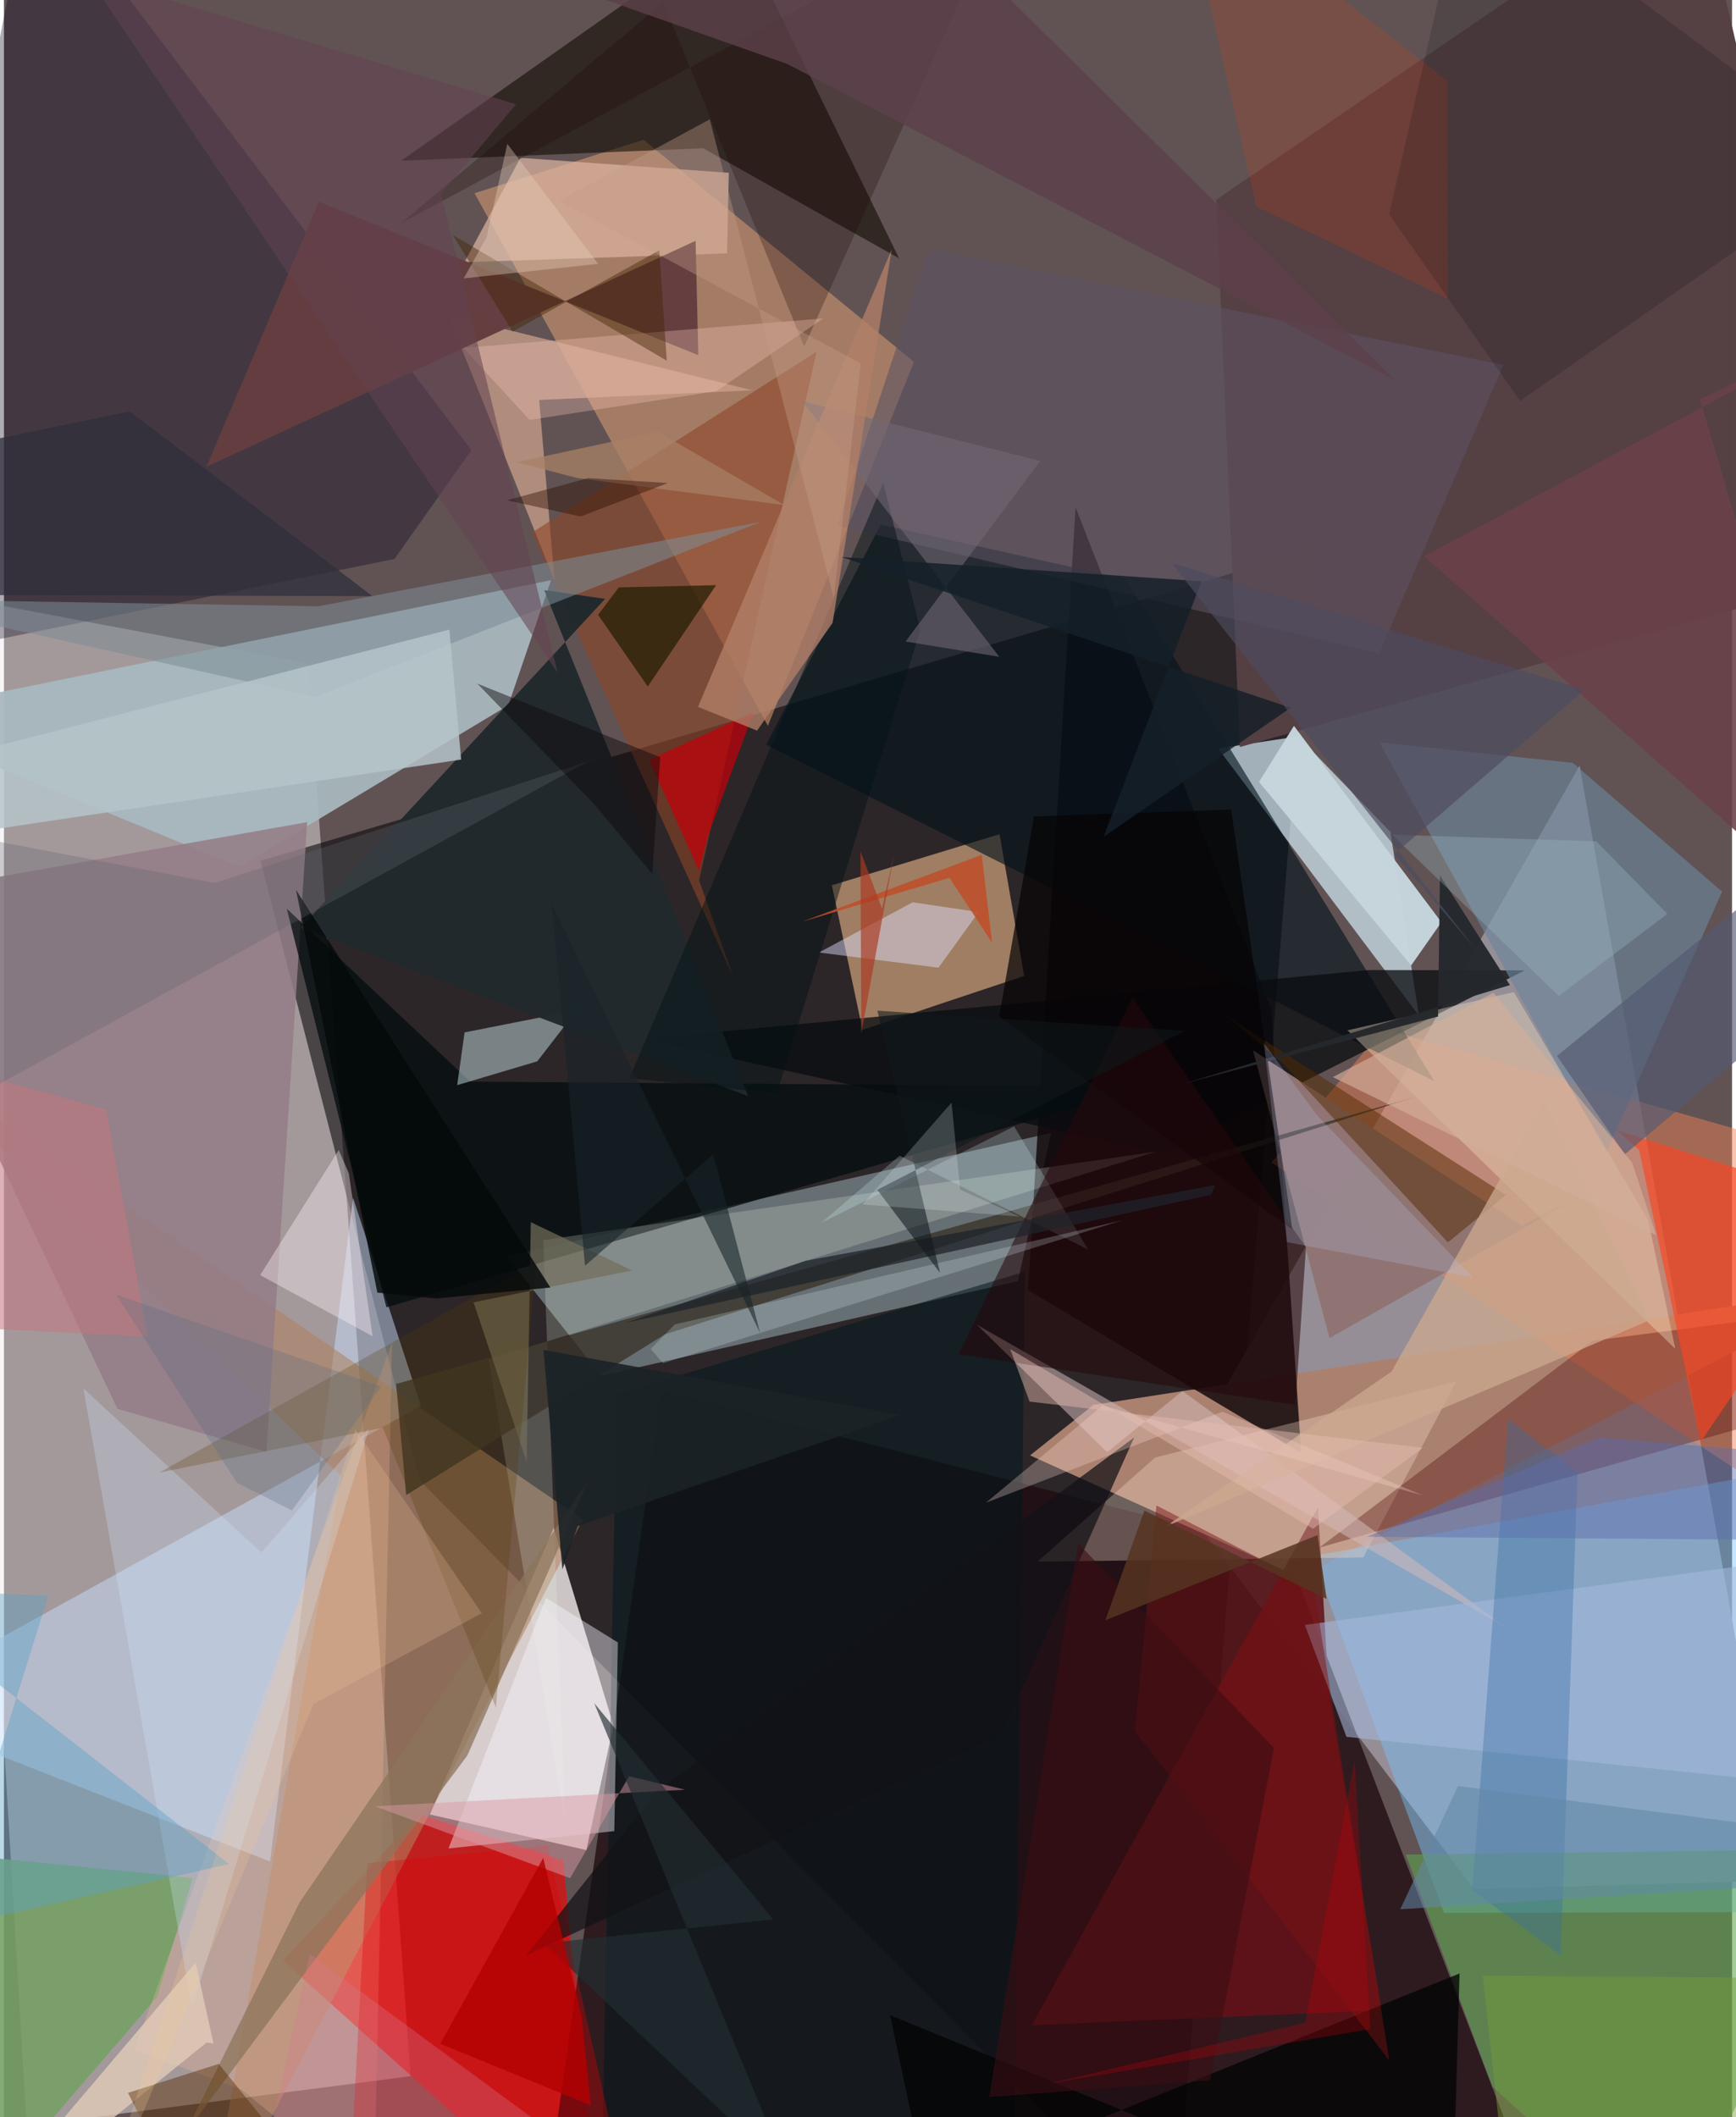 <svg xmlns="http://www.w3.org/2000/svg" width="228" height="278" viewBox="0 0 836 1024"><path fill="#615354" d="M0 0h836v1024H0z"/><path fill="#efe9eb" fill-opacity=".463" d="M196.718 1004.205L146.934 320.81l-179.833-33.842 43.835 741.21z"/><path fill="#020507" fill-opacity=".561" d="M633.142 265.685L566.216 1086 201.069 715.97l-76.95-299.612z"/><path fill="#978f97" fill-opacity=".996" d="M711.249 913.689L563.637 718.897l198.6-348.543 96.335 539.222z"/><path fill="#f1e9e8" fill-opacity=".816" d="M294.87 834.562l-28.917-95.6-59.896 138.629 75.68 17.22z"/><path fill="#f70002" fill-opacity=".631" d="M270.565 899.796L288.185 1086 134.953 948.26l66.102-70.77z"/><path fill="#1d0a0f" fill-opacity=".761" d="M318.117 672.485l302.397 77.978 121.858 317.286L259.07 1086z"/><path fill="#a9b8bf" fill-opacity=".937" d="M-62 346.962l175.922 72.285 130.073-78.118 20.666-60.519z"/><path fill="#8fa3a7" fill-opacity=".592" d="M288.931 665.399l201.547-45.726 16.127-71.724-263.357 59.715z"/><path fill="#d1e8f3" fill-opacity=".714" d="M626.09 356.16l44.648 46.23 13.772 88.851-97.116-129.22z"/><path fill="#da9d74" fill-opacity=".557" d="M309.417 67.62l-81.748 25.831L369.577 351.06l70.657-176.018z"/><path fill="#ffc793" fill-opacity=".549" d="M493.54 472.02l-11.9-68.533-81.123 24.689 14.83 69.948z"/><path fill="#aa806f" d="M527.073 679.498L496.4 703.926l130.396 58.876L898 622.139z"/><path fill="#10070a" fill-opacity=".824" d="M613.087 488.221l-94.676-242.9-22.977 378.675 132.134 78.741z"/><path fill="#76c3ff" fill-opacity=".435" d="M632.823 752.631l217.491-39.53 27.474 211.678-181.103.379z"/><path fill="#c8dffd" fill-opacity=".494" d="M201.721 679.984l-32.825-100.642L128.72 900.34-62 825.54z"/><path fill="#0e0901" fill-opacity=".573" d="M433.05 124.965L338.286 71.71l-146.128 6.02L354.216-36.323z"/><path fill="#09021e" fill-opacity=".325" d="M188.944 270.34L-62 321.217 13.905-62l212.23 279.706z"/><path fill="#ed8157" fill-opacity=".475" d="M667.295 497.61L898 563.149l-.428 186.996L613.205 562.25z"/><path fill="#af815f" fill-opacity=".561" d="M280.07 735.006L97.062 1086l65.964-372.003L-49.876 508.54z"/><path fill="#02131c" fill-opacity=".616" d="M542.727 280.102L692.025 522.97 368.772 360.155l55.35-106.44z"/><path fill="#631117" fill-opacity=".882" d="M635.696 728.99l5.175 89.362 25.658 153.906-169.341 7.308z"/><path fill="#554044" fill-opacity=".992" d="M818.532-62L586.491 96.559l11.404 264.75L898 277.925z"/><path fill="#ffe6d0" fill-opacity=".31" d="M657.596 753.28l45.044-85.1-145.745 36.773-56.915 50.363z"/><path fill="#cda08c" fill-opacity=".737" d="M214.938 152.405l147.015 36.357-103.038 4.687 7.449 87.404z"/><path fill="#0a0d10" fill-opacity=".765" d="M308.952 502.526l351.314-33.352 75.492.16L560.1 557.77z"/><path fill="#5aa54e" fill-opacity=".569" d="M898 894.239l-219.831 2.755 41.901 112.247L805.372 1086z"/><path fill="#490006" fill-opacity=".329" d="M898 674.421l-261.675 74.114 132.22-100.047 102.802-13.412z"/><path fill="#8e4628" fill-opacity=".596" d="M393.138 170.102l-137.754 87.503 97.424 214.915-16.533-46.722z"/><path fill="#947c85" fill-opacity=".847" d="M126.977 702.24l19.715-304.602L-62 434.64 54.873 681.38z"/><path fill="#040d10" fill-opacity=".773" d="M185.009 632.296l-48.186-192.812 88.717 83.636 327.51 2.537z"/><path fill="#6d859a" fill-opacity=".647" d="M775.14 557.46l56.027-126.226-72.203-62.246-93.539-9.914z"/><path fill="#d7f1f6" fill-opacity=".451" d="M222.843 499.337l54.267-10.714-19.12 24.717-38.734 11.505z"/><path fill="#75a065" fill-opacity=".89" d="M74.091 965.826L91.32 908.31l-141.835-14.137L-29.371 1086z"/><path fill="#907473" fill-opacity=".996" d="M763.357 578.032l-29.044 14.733-130.044-84.767 37.004 139.188z"/><path fill="#eedebf" fill-opacity=".392" d="M808.565 652.418L649.938 498.33l80.513-18.49 64.964 110.292z"/><path fill="#dbb4a1" fill-opacity=".71" d="M249.862 76.336l100.815 7.245-.86 38.978-127.035 4.267z"/><path fill="#643e40" fill-opacity=".98" d="M334.597 116.48L97.969 225.74 152.35 97.62l183.563 74.162z"/><path fill="#21292d" fill-opacity=".98" d="M261.342 285.418l98.69 244.729-216.5-81.438 147.313-159.067z"/><path fill="#02181d" fill-opacity=".553" d="M296.43 674.387L288.569 1086H488.13l5.825-470.984z"/><path fill="#d3baba" fill-opacity=".545" d="M727.852 787.867L570.14 672.774l-36.443 29.605-62.99-61.64z"/><path fill="#eaf1de" fill-opacity=".22" d="M234.546 657.623l322.61-100.586L260.891 599.8l10.7 282.99z"/><path fill="#f94624" fill-opacity=".663" d="M898 583.918l-117.912-37.37 11.008 9.753 29.734 141.074z"/><path fill="#c7d5dd" fill-opacity=".973" d="M680.764 466.946l-73.596-88.742 16.889-27.143 71.358 94.979z"/><path fill="#f8f5ff" fill-opacity=".427" d="M215.052 894.024l47.166-121.172 34.774 21.55-1.731 91.255z"/><path fill="#ffbf9a" fill-opacity=".255" d="M187.75 649.385L63.15 991.31l51.855 19.362 64.057 52.313z"/><path fill="#a5b9de" fill-opacity=".565" d="M898 749.665l-268.647 36.249 20.116 54.142 244.921 25.347z"/><path fill="#356da4" fill-opacity=".357" d="M727.622 686.012L710.278 914.14l42.855 31.695 8.138-233.638z"/><path fill="#3a352a" fill-opacity=".804" d="M682.784 530.537L319.786 645.349 194.57 723.133l-4.845-53.76z"/><path fill="#030405" fill-opacity=".788" d="M700.363 1086l3.818-131.508-257.667 104.085-17.86-83.935z"/><path fill="#7d8d95" fill-opacity=".549" d="M152.15 293.249L-62 289.689l212.713 47.327 215.76-84.701z"/><path fill="#c4010a" fill-opacity=".71" d="M362.709 344.264l-50.542 23.276 24.09 53.753 4.143-16.52z"/><path fill="#de0005" fill-opacity=".337" d="M303.074 1070.693l-40.112-178.021-87.192 8.492L165.76 1086z"/><path fill="#dedefe" fill-opacity=".463" d="M439.62 436.411l-45.352 24.281 57.858 7.347 19.389-26.9z"/><path fill="#791315" fill-opacity=".471" d="M670.17 996.5l-36.578-229.233-76.048-39.132-10.434 109.072z"/><path fill="#522a00" fill-opacity=".49" d="M591.448 491.432l135.177 86.482-28.083 23-79.304-86.052z"/><path fill="#cee8ff" fill-opacity=".278" d="M90.95 971.404L38.446 671.548l86.118 79.367 52.202-60.372z"/><path fill="#231d04" fill-opacity=".725" d="M297.43 284.104l47.068-1.073-33.044 49.03-24.034-34.696z"/><path fill="#070405" fill-opacity=".71" d="M498.296 394.86l95.371-3.314 29.631 203.167L481.464 491.72z"/><path fill="#cca88e" fill-opacity=".765" d="M745.355 532.022l-74.097 131.38-109.49 75.023 234.157-99.77z"/><path fill="#fdf1f5" fill-opacity=".392" d="M166.84 567.46l11.493 78.848-54.389-29.583 38-60.454z"/><path fill="#5d5362" fill-opacity=".576" d="M447.594 120.27l-44.419 133.976 262.092 61.774 60.14-139.52z"/><path fill="#1a0605" fill-opacity=".271" d="M484.776-49.83L387.16 167.62 318.927 1.087 192.088 107.978z"/><path fill="#8c755b" fill-opacity=".749" d="M224.176 849.068L87.52 1032.06 143 920.145 282.548 716.36z"/><path fill="#f7c8b7" fill-opacity=".322" d="M222.248 168.231l174.094-14.21-51.79 35.19-90.284 13.89z"/><path fill="#58a0c5" fill-opacity=".412" d="M-62 768.267l170.93 133.296-137.617 31.14 50.097-160.91z"/><path fill="#e74000" fill-opacity=".169" d="M568.754-62L698.15 39.1l.299 105.295-92.526-44.423z"/><path fill="#b5c4c9" fill-opacity=".839" d="M-50.159 372.825l265.643-68.31 5.699 62.86L-62 409.624z"/><path fill="#716e59" fill-opacity=".706" d="M227.172 629.873L252.867 707l2.007-115.86 49.022 23.328z"/><path fill="#e1cbb7" fill-opacity=".808" d="M92.716 949.265l8.675 39.16-3.312-.568L-23.361 1086z"/><path fill="#ceeef7" fill-opacity=".243" d="M488.687 544.787l-93.412 46.748 37.993-32.576 91.187 45.343z"/><path fill="#26080c" fill-opacity=".557" d="M461.784 654.976L545.92 482.47l83.95 120.83-5.114 76.252z"/><path fill="#25282c" fill-opacity=".961" d="M728.55 476.453l-33.869-53.05-.917 68.253-123.32 32.548z"/><path fill="#000b09" fill-opacity=".157" d="M708.05-62L898 79.165 733.458 193.894l-63.368-90.237z"/><path fill="#1e232a" fill-opacity=".749" d="M387.962 609.772l-87.16 30.005 283.11-61.907 2.22-4.726z"/><path fill="#583c00" fill-opacity=".247" d="M237.97 825.836l19.529-215.4L75.207 712.207l108.065-21.649z"/><path fill="#041117" fill-opacity=".475" d="M443.316 304.682L373.89 528.837l-71.382-7.26L425.365 233.55z"/><path fill="#121316" fill-opacity=".729" d="M482.675 839.139L252.76 945.671l62.828-78.962 231.165-171.442z"/><path fill="#ffe1d7" fill-opacity=".286" d="M475.082 726.782l56.506-47.01 155.017 43.577-97.178-40.555z"/><path fill="#b1bee2" fill-opacity=".259" d="M710.625 617.873l-75.75-78.895-25.358-34.533 11.135 96.315z"/><path fill="#726974" fill-opacity=".576" d="M436.177 310.283l65.121-87.326-115.125-28.972 95.347 123.701z"/><path fill="#db9aa4" fill-opacity=".482" d="M179.367 873.612l94.528 34.78 28.514-49.304 27.09 6.544z"/><path fill="#b17f67" fill-opacity=".784" d="M400.872 301.277l-36.538 52.091-28.579-11.463 93.696-221.238z"/><path fill="#562b00" fill-opacity=".443" d="M124.474 1023.668l-20.563-25.446-43.928 14.024L97.378 1086z"/><path fill="#545972" fill-opacity=".651" d="M898 462.641v-71.424L751.294 510.715l32.872 47.583z"/><path fill="#6a4248" fill-opacity=".886" d="M894.33 157.923L687.11 269.07 898 454.977 820.491 193.18z"/><path fill="#040909" fill-opacity=".824" d="M264.344 622.735l-55.354 5.29-28.35-2.844-39.355-194.772z"/><path fill="#5d414a" fill-opacity=".812" d="M672.837 183.75L378.923 30.948 115.721-62h308.713z"/><path fill="#d3798d" fill-opacity=".325" d="M147.983 945.098l131.664 97.059 8.965 43.843-165.584-29.143z"/><path fill="#3b0f14" fill-opacity=".596" d="M476.679 1014.249l43.02-267.76 94.692 98.96-30.872 160.746z"/><path fill="#422404" fill-opacity=".439" d="M320.63 174.45l-3.57-53.4-70.959 39.326-29.003-46.72z"/><path fill="#9ab9c5" fill-opacity=".318" d="M804.7 442.011l-34.335-35.067-98.873-3.254 80.67 78.032z"/><path fill="#6288a6" fill-opacity=".553" d="M703.428 863.841L898 889.145l-31.817 22.375-190.695 11.923z"/><path fill="#e2f6ff" fill-opacity=".216" d="M312.888 652.435l11.636-11.856 216.211-50.296-221.885 69.055z"/><path fill="#5d6dad" fill-opacity=".459" d="M659.307 743.274l181.541 1.376L898 705.771 771.4 695.29z"/><path fill="#c6767f" fill-opacity=".533" d="M49.443 536.683l-96.041-26.59L-62 639.893l131.562 6.62z"/><path fill="#646671" fill-opacity=".298" d="M282.86 368.14L-62 556.982V395.671l163.92 31.408z"/><path fill="#f4c998" fill-opacity=".227" d="M149.757 824.12L40.489 1086l129.562-394.686 61.103 88.939z"/><path fill="#624350" fill-opacity=".549" d="M267.821 325.334l-56.38-231.703 36.276-43.216-207.53-62.34z"/><path fill="#be4f2a" fill-opacity=".89" d="M386.119 445.804l86.903-32.328 4.969 42.396-20.6-31.336z"/><path fill="#563421" fill-opacity=".851" d="M639.86 773.359l-88.148-42.751-18.884 53.055 102.606-41.167z"/><path fill="#151f28" fill-opacity=".839" d="M405.227 269.428l174.127 11.703-47.356 123.593 90.472-62.41z"/><path fill="#222e32" fill-opacity=".647" d="M261.185 939.894l110.947-11.537-86.56-104.553 93.923 227.933z"/><path fill="#a78065" fill-opacity=".753" d="M316.41 208.82l61.094 35.47-100.215-13.083-29.223-7.649z"/><path fill="#4d4c5f" fill-opacity=".667" d="M564.751 272.168l199.92 61.499-92.116 79.49 39.208 45.764z"/><path fill="#d1ad99" fill-opacity=".663" d="M787.692 562.348l-67.124-82.195-77.714 40.804 156.475 76.472z"/><path fill="#b30002" fill-opacity=".812" d="M211.098 988.501l49.769-89.901 18.62 76.712 4.45 42.989z"/><path fill="#0f181c" fill-opacity=".565" d="M452.859 615.666l-30.348-40.198 148.747-76.82-148.712-9.82z"/><path fill="#e7f7fa" fill-opacity=".208" d="M462.567 575.427l-4.151-42.136-43.054 49.246 76.038 5.865z"/><path fill="#172329" fill-opacity=".576" d="M281.103 612.187l-16.113-175.16L365.785 644.64l-22.636-86.36z"/><path fill="#2f2f3b" fill-opacity=".753" d="M60.864 198.957l117.368 89.366-207.803-.562 5.664-71.281z"/><path fill="#1b2327" fill-opacity=".906" d="M277.588 738.14l156.05-53.728-172.641-31.537 9.167 106.134z"/><path fill="#2a0c01" fill-opacity=".416" d="M278.991 249.826l-35.654-7.854 39.24-10.719 38.618 2.363z"/><path fill="#ebd0bc" fill-opacity=".373" d="M222.417 134.649l65.026-7.053-43.939-58.02-10.021 45.231z"/><path fill="#e5bdb1" fill-opacity=".463" d="M633.283 739.408L486.8 652.542l9.37 25.368 190.248 22.341z"/><path fill="#0e080c" fill-opacity=".463" d="M285.718 389.103l-56.736-58.466 88.49 35.601-3.828 56.456z"/><path fill="#c30009" fill-opacity=".282" d="M629.552 978.339l23.863-127.032 7.587 130.097-156.372 26.573z"/><path fill="#ab3a23" fill-opacity=".675" d="M414.764 499.811l-.402-88.021 10.423 27.605 5.83-26.425z"/><path fill="#779e39" fill-opacity=".451" d="M729.588 1086L898 997.462v-40.507l-182.564-1.356z"/><path fill="#596f81" fill-opacity=".294" d="M112.672 717.12l26.667 13.464 43.142-59.978-128.255-44.47z"/><path fill="#c69e88" fill-opacity=".376" d="M401.431 289.114l13.04-113.311-146.006-78.644 72.992-39.433z"/></svg>